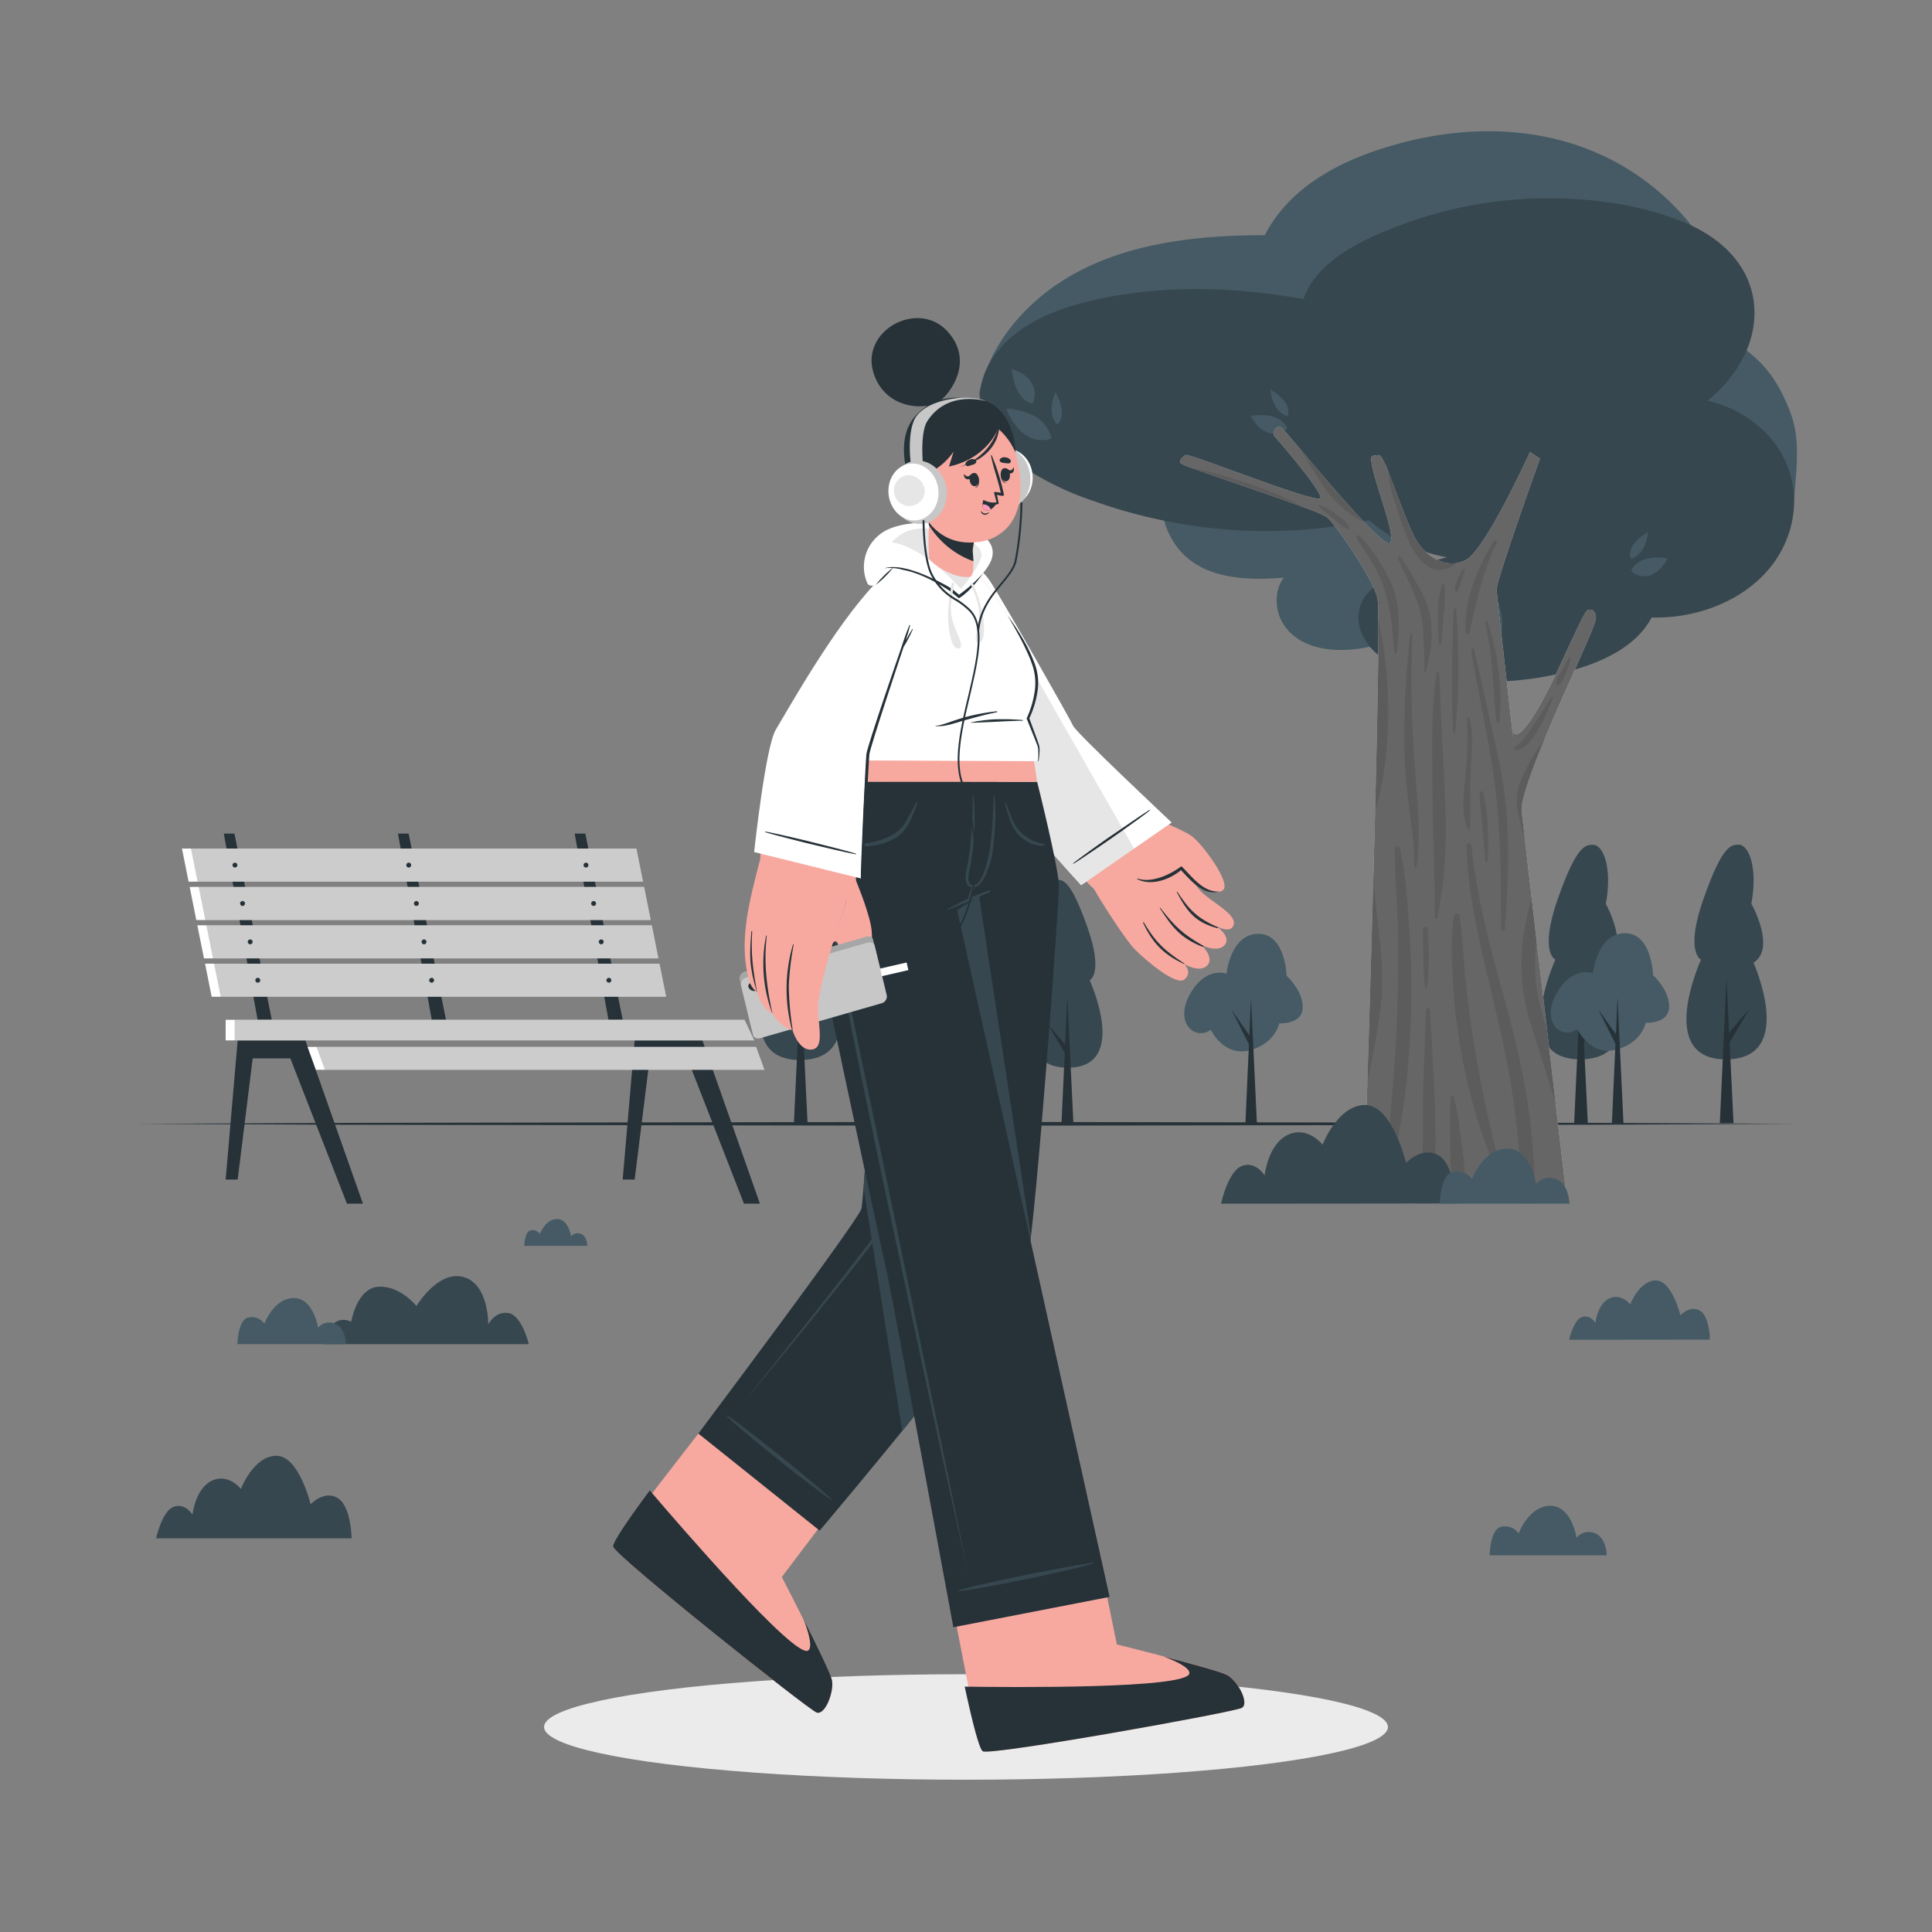 <svg xmlns="http://www.w3.org/2000/svg" viewBox="0 0 500 500"><rect x="0" y="0" width="500" height="500" fill="#808080" stroke="none"/><g id="freepik--Floor--inject-64"><polygon points="34.95 290.84 88.71 290.6 142.48 290.51 250 290.34 357.52 290.51 411.29 290.6 465.05 290.84 411.29 291.09 357.52 291.18 250 291.34 142.48 291.17 88.71 291.09 34.95 290.84" style="fill:#263238"></polygon></g><g id="freepik--trees-2--inject-64"><path d="M214.17,249.32s11.24,24.95-7.1,25-6.48-25.8-6.48-25.8-4.25-1.86.66-15.79,7.11-13.93,9.15-13.93c2.59,0,5,6,3.25,15.28C213.65,234.05,220.11,245.58,214.17,249.32Z" style="fill:#37474f"></path><polygon points="205.46 290.84 207.19 253.25 209 290.84 205.46 290.84" style="fill:#263238"></polygon><polygon points="206.49 269.01 213.14 261.22 207.92 270.04 206.49 269.01" style="fill:#263238"></polygon><path d="M317.41,252s-5.23-2.07-9.37,5.15c-4.25,7.41,1.09,12.29,5.32,9.38,0,0,3.32,7,10,5.3s7.71-7,7.71-7,5.9.4,6.06-4-4.16-8.3-4.16-8.3-.26-10.95-7.4-10.86S317.41,252,317.41,252Z" style="fill:#455a64"></path><polygon points="322.31 290.83 323.76 258.23 325.29 290.82 322.31 290.83" style="fill:#263238"></polygon><polygon points="323.33 270.48 318.74 261.34 324.09 269.05 323.33 270.48" style="fill:#263238"></polygon><path d="M254.29,252s-5.23-2.07-9.37,5.15c-4.25,7.41,1.09,12.29,5.32,9.38,0,0,3.33,7,10,5.3s7.71-7,7.71-7,5.89.4,6.05-4-4.16-8.3-4.16-8.3-.26-10.95-7.39-10.86S254.29,252,254.29,252Z" style="fill:#455a64"></path><polygon points="259.19 290.83 260.65 258.23 262.18 290.82 259.19 290.83" style="fill:#263238"></polygon><polygon points="260.22 270.48 255.63 261.34 260.97 269.05 260.22 270.48" style="fill:#263238"></polygon><path d="M453.8,249.16s11.24,24.94-7.1,25-6.48-25.8-6.48-25.8-4.25-1.86.66-15.79S448,218.6,450,218.6c2.58,0,5,6,3.24,15.28C453.28,233.88,459.74,245.42,453.8,249.16Z" style="fill:#37474f"></path><polygon points="445.09 290.68 446.82 253.08 448.63 290.67 445.09 290.68" style="fill:#263238"></polygon><polygon points="446.12 268.84 452.77 261.05 447.56 269.87 446.12 268.84" style="fill:#263238"></polygon><path d="M416.1,249.16s11.23,24.94-7.1,25-6.48-25.8-6.48-25.8-4.25-1.86.66-15.79,7.11-13.93,9.15-13.93c2.59,0,5,6,3.25,15.28C415.58,233.88,422,245.42,416.1,249.16Z" style="fill:#37474f"></path><polygon points="407.39 290.68 409.12 253.08 410.92 290.67 407.39 290.68" style="fill:#263238"></polygon><polygon points="408.42 268.84 415.07 261.05 409.85 269.87 408.42 268.84" style="fill:#263238"></polygon><path d="M270.09,254.46s-9.79,21.87,6.27,21.85S282,253.7,282,253.7s3.72-1.64-.61-13.83-6.25-12.19-8-12.19c-2.27,0-4.37,5.29-2.81,13.39C270.53,241.07,264.89,251.19,270.09,254.46Z" style="fill:#37474f"></path><polygon points="277.8 290.81 276.22 257.88 274.71 290.81 277.8 290.81" style="fill:#263238"></polygon><polygon points="276.86 271.68 271.02 264.87 275.61 272.58 276.86 271.68" style="fill:#263238"></polygon><path d="M359.42,254.46s-9.79,21.87,6.27,21.85,5.63-22.61,5.63-22.61,3.72-1.64-.61-13.83-6.25-12.19-8-12.19c-2.27,0-4.37,5.29-2.82,13.39C359.85,241.07,354.22,251.19,359.42,254.46Z" style="fill:#37474f"></path><polygon points="367.13 290.81 365.55 257.88 364.04 290.81 367.13 290.81" style="fill:#263238"></polygon><polygon points="366.19 271.68 360.35 264.87 364.94 272.58 366.19 271.68" style="fill:#263238"></polygon><path d="M412.26,251.87S407,249.8,402.89,257c-4.25,7.41,1.09,12.28,5.32,9.37,0,0,3.33,7,10,5.3s7.71-7,7.71-7,5.89.41,6.05-4-4.16-8.29-4.16-8.29-.26-11-7.39-10.87S412.26,251.87,412.26,251.87Z" style="fill:#455a64"></path><polygon points="417.16 290.69 418.62 258.09 420.15 290.69 417.16 290.69" style="fill:#263238"></polygon><polygon points="418.17 270.31 413.6 261.2 419.07 268.9 418.17 270.31" style="fill:#263238"></polygon></g><g id="freepik--tree-1--inject-64"><path d="M362.34,144.32c4.08,3.28,7.21,8.41,5.06,13.93-2.51,6.41-10,8.83-15.86,9.64-6.35.88-14.38.2-18.78-5.47-2.83-3.62-3.26-9.31-.52-12.92-10.69.88-23.82.36-29.51-11a17.08,17.08,0,0,1-.82-14c1.92-4.62,6.1-7.42,10.32-9.32a67.81,67.81,0,0,1,33.1-5.49,58.91,58.91,0,0,1,16.2,3.37c4,1.55,8.13,4,10.29,8.11,2.29,4.38,1.78,9.67-.41,14C369.38,139.18,366,142.05,362.34,144.32Z" style="fill:#455a64"></path><path d="M464.18,131.67c-.06,1.4-1.93,2.62-2.91,1.28-9.57-13.16-19.64-26.52-32.85-35.72-24.23-16.88-54.81-15.4-82.1-10-15.48,3-30.74,7.26-46.25,10.12a184.67,184.67,0,0,1-22.93,2.88c-7.25.41-15.2-.19-21.94,3.07a1.27,1.27,0,0,1-1.7-1.54.75.75,0,0,1,0-.52,43.75,43.75,0,0,1,8.11-16.56c16-20.22,42.34-23.82,65.73-23.81,7-13.67,21.88-20.33,35.43-23.9,14.35-3.8,29.72-4.26,44,.18a63.82,63.82,0,0,1,31.37,21.72,61.61,61.61,0,0,1,9.27,16.76,126.91,126.91,0,0,1,3.46,13.62c.39,2,7.57,3.78,12.72,18.21C466.26,115,464.53,123.64,464.18,131.67Z" style="fill:#455a64"></path><path d="M460,144.25c-6.48,10.22-19.57,15.9-32.56,15.56-4,7.57-12.83,11.63-21.55,13.94a80.57,80.57,0,0,1-30.78,2c-8.44-1.07-18.69-3.46-22.35-11.15a10,10,0,0,1,.3-9.93c2.32-3.49,6.8-5.32,10.79-6.93a95.7,95.7,0,0,1,10.62-3.52,42.89,42.89,0,0,1-20.12-9.55,130,130,0,0,1-49.39.77,132.35,132.35,0,0,1-21.45-5.61,78.52,78.52,0,0,1-17.69-8.32c-4.7-3.14-8.85-7.08-10.94-12a17.59,17.59,0,0,1,1.34-15.7c6.6-11.48,22-15.75,35.32-17.72,15.25-2.25,30.71-1.37,45.81,1.31,3.5-10.35,16.52-16.08,27-19.83a108.34,108.34,0,0,1,36.25-6.24c11.71,0,24,1.63,34.72,6C445.62,61.4,453.25,69,454,79.35c.67,9.41-4.5,18.13-12.1,24.37A30.5,30.5,0,0,1,457,112.05C465.75,121,466.5,134,460,144.25Z" style="fill:#37474f"></path><path d="M385.74,167.51h0l.06,0h0a.21.21,0,0,0,.13,0c4.65-2.65,2.61-10.1.9-14.12-.14-.34-3.6,5.13-3.76,8A8.23,8.23,0,0,0,385.74,167.51Z" style="fill:#455a64"></path><path d="M372.24,164.82s6.83-3.08,9.86,1.13a4.78,4.78,0,0,1-4.27,2.18C374.78,168.08,372.24,164.82,372.24,164.82Z" style="fill:#455a64"></path><path d="M431.59,144.55s-7.27-1.58-9.46,3.19a4.68,4.68,0,0,0,4.59,1.23C429.71,148.28,431.59,144.55,431.59,144.55Z" style="fill:#455a64"></path><path d="M261.85,95.52s.48,7.9,5.36,8.91a5.45,5.45,0,0,0-.09-5.05C265.72,96.48,261.85,95.52,261.85,95.52Z" style="fill:#455a64"></path><path d="M272.14,113.53a9,9,0,0,0-4.29-5.8,20,20,0,0,0-7.46-2S264,116,272.14,113.53Z" style="fill:#455a64"></path><path d="M379.23,161.38s2.08-3-4-7.18C375.28,154.2,375.21,159.84,379.23,161.38Z" style="fill:#455a64"></path><path d="M422.1,144.6s-1.89-3.16,4.38-6.89C426.48,137.71,426.21,143.34,422.1,144.6Z" style="fill:#455a64"></path><path d="M323.68,107.66s7.26-1.57,9.45,3.19a4.63,4.63,0,0,1-4.58,1.23C325.56,111.4,323.68,107.66,323.68,107.66Z" style="fill:#455a64"></path><path d="M333.16,107.71s1.9-3.15-4.37-6.89C328.79,100.82,329.06,106.46,333.16,107.71Z" style="fill:#455a64"></path><path d="M273.5,109.84s3.17-1.61-.3-8.32C273.2,101.52,270.64,106.45,273.5,109.84Z" style="fill:#455a64"></path><path d="M305.55,119.88a15.63,15.63,0,0,0,3,1.25h0c6.32,2.33,21.13,7.25,29.29,10.31h0a33.22,33.22,0,0,1,5.56,2.39c2.18,1.83,11.68,15.45,13.08,20.94a38,38,0,0,1,.23,5.23h0c.09,9-.3,28.46-.85,50.46h0c-.14,5.63-.3,11.43-.46,17.26h0c-.24,8.86-.5,17.82-.75,26.41v.06l-.06,2.15v.07c-.26,8.66-.51,16.9-.74,24.24h0c-.56,18.15-1,30.83-1,30.83h52.78s-1.21-10.31-3-25.67v0c-.69-5.88-1.47-12.5-2.29-19.58h0c-.86-7.31-1.76-15.1-2.69-23h0c-.42-3.6-.84-7.24-1.26-10.88-.58-5-1.17-10.06-1.74-15-.3-2.57-.59-5.13-.89-7.65h0q-.34-3.09-.71-6.12c-.37-3.26-.74-6.46-1.09-9.55l-.06-.5c-.17-1.45-.33-2.87-.49-4.26a.28.28,0,0,1,0-.08v0c-2.38-20.64-4.08-35.79-4.08-36.62,0-2.73,11.21-33.89,11.21-33.89l-2.6-1.67S384.4,142.47,379.24,145a8.41,8.41,0,0,1-2,.67h0c-4.52.87-9-2.43-11.22-6.79-1.8-3.47-4.64-11.46-6.63-16.5a21.76,21.76,0,0,0-2-4.3c-.44-.48-2.42-.34-2.49.33-.4,3.9,6.69,20.11,4.83,22.1-.56.6-3.18-1.73-6.62-5.32h0c-5.13-5.38-12.08-13.56-16.66-19l0,0c-2.55-3-4.36-5.12-4.71-5.42-1.4-1.16-2.57,1.4-2,2s12.45,14.29,12,16.12-34.26-11.8-35-11.13S305.08,119,305.55,119.88Z" style="fill:#FFFFFF"></path><path d="M391.41,189.09v0c0,.63.73,9.41,1.35,15.72.5,5.11,1,8.59,1,4.8h0c.05-3.19,2.7-10.41,6-18.39,5.7-13.7,13.38-29.64,13.28-31.31-.17-2.65-2-2.08-2-2.08-.83,0-3.31,5.82-7.94,15.71S392.72,193.17,391.41,189.09Z" style="fill:#FFFFFF"></path><g style="opacity:0.6"><path d="M305.55,119.88a15.63,15.63,0,0,0,3,1.25h0c6.32,2.33,21.13,7.25,29.29,10.31h0a33.22,33.22,0,0,1,5.56,2.39c2.18,1.83,11.68,15.45,13.08,20.94a38,38,0,0,1,.23,5.23h0c.09,9-.3,28.46-.85,50.46h0c-.14,5.63-.3,11.43-.46,17.26h0c-.24,8.86-.5,17.82-.75,26.41v.06l-.06,2.15v.07c-.26,8.66-.51,16.9-.74,24.24h0c-.56,18.15-1,30.83-1,30.83h52.78s-1.21-10.31-3-25.67v0c-.69-5.88-1.47-12.5-2.29-19.58h0c-.86-7.31-1.76-15.1-2.69-23h0c-.42-3.6-.84-7.24-1.26-10.88-.58-5-1.17-10.06-1.74-15-.3-2.57-.59-5.13-.89-7.65h0q-.34-3.09-.71-6.12c-.37-3.26-.74-6.46-1.09-9.55l-.06-.5c-.17-1.45-.33-2.87-.49-4.26a.28.28,0,0,1,0-.08v0c-2.38-20.64-4.08-35.79-4.08-36.62,0-2.73,11.21-33.89,11.21-33.89l-2.6-1.67S384.4,142.47,379.24,145a8.41,8.41,0,0,1-2,.67h0c-4.52.87-9-2.43-11.22-6.79-1.8-3.47-4.64-11.46-6.63-16.5a21.76,21.76,0,0,0-2-4.3c-.44-.48-2.42-.34-2.49.33-.4,3.9,6.69,20.11,4.83,22.1-.56.6-3.18-1.73-6.62-5.32h0c-5.13-5.38-12.08-13.56-16.66-19l0,0c-2.55-3-4.36-5.12-4.71-5.42-1.4-1.16-2.57,1.4-2,2s12.45,14.29,12,16.12-34.26-11.8-35-11.13S305.08,119,305.55,119.88Z"></path><path d="M391.41,189.09v0c0,.63.73,9.41,1.35,15.72.5,5.11,1,8.59,1,4.8h0c.05-3.19,2.7-10.41,6-18.39,5.7-13.7,13.38-29.64,13.28-31.31-.17-2.65-2-2.08-2-2.08-.83,0-3.31,5.82-7.94,15.71S392.72,193.17,391.41,189.09Z"></path></g><g style="opacity:0.1"><path d="M379.52,218.9a123.11,123.11,0,0,0,2.64,21c2.52,12.53,6,24.82,8.29,37.42,1.19,6.61,2.1,13.26,2.63,20,.27,3.4.47,6.82.61,10.24.06,1.33.08,2.67.13,4h3.69c-.05-2.11-.2-4.23-.31-6.29q-.27-5.69-.8-11.37c-1.22-12.88-4.16-25.14-7.63-37.52s-6.62-24.65-7.94-37.43C380.74,218,379.49,218,379.52,218.9Z"></path><path d="M381.49,168.08c1.47,6,2.7,12,4.05,18.06s2.8,12,3.67,18.17c1.69,12,1.12,24,.26,36.06a.47.47,0,1,1-.94,0c-.16-12,0-24.07-1.51-36-1.48-12.15-4.32-24-6.29-36.11C380.65,167.78,381.36,167.55,381.49,168.08Z"></path><path d="M379.3,200.37a111.44,111.44,0,0,0,.41-14.5.3.3,0,0,1,.59-.09c1.09,4.43.55,9.35.32,13.86-.25,4.84,0,9.64-.12,14.47a.43.43,0,0,1-.84.12C378.11,209.89,378.86,204.86,379.3,200.37Z"></path><path d="M383.81,205.1a40,40,0,0,1,1.19,8.6,63.74,63.74,0,0,1-.06,9.27.25.25,0,1,1-.5,0c-.27-3-.51-5.93-.77-8.9s-.74-5.92-.71-8.85A.43.43,0,0,1,383.81,205.1Z"></path><path d="M358.54,303.23c.8-6.94,1.22-14,1.82-20.92s1.05-13.8,1.26-20.72.32-13.84.18-20.76-.88-14.07-.82-21.07a.66.66,0,0,1,1.29-.19c1.56,6.6,2,13.74,2.42,20.5.48,7.16.68,14.35.48,21.52s-.63,14.1-1.46,21.09a192.64,192.64,0,0,1-3.89,20.73C359.65,304.15,358.45,304,358.54,303.23Z"></path><path d="M367.13,311.51h3.25c.32-1.86.52-3.72.7-5.52a132.71,132.71,0,0,0,.39-14.1c-.08-10.16-.93-20.23-1.37-30.37a.55.55,0,1,0-1.09,0c-.23,9.9-.84,19.73-.77,29.65,0,4.7,0,9.4-.35,14.1C367.74,307.38,367.45,309.44,367.13,311.51Z"></path><path d="M368.29,240.42a.59.59,0,1,1,1.18,0,75.13,75.13,0,0,1-.09,14.92.33.33,0,1,1-.66,0C368.34,250.4,368.28,245.38,368.29,240.42Z"></path><path d="M376.3,237a.73.73,0,0,1,1.42,0c.88,5.61,1,11.39,1.6,17s1.37,11.55,2.34,17.28c1.92,11.41,4.43,22.73,7.34,33.9.1.4-.46.68-.64.29A136.46,136.46,0,0,1,378.12,272a153,153,0,0,1-2.05-17.21C375.75,249,375.39,242.8,376.3,237Z"></path><path d="M375.34,292.33c0,2.82,0,5.65.08,8.46s.32,5.9.52,8.85c0,.59.06,1.22.08,1.87h3.17c0-.79,0-1.55,0-2.25,0-2.83-.05-5.65-.33-8.47s-.68-5.62-1.09-8.42a57.2,57.2,0,0,0-1.54-8.59c-.11-.33-.66-.42-.72,0A60.92,60.92,0,0,0,375.34,292.33Z"></path><path d="M396.16,265c2.08,6.92,4.43,13.73,6.43,20.68l.05.14c-.69-5.88-1.47-12.5-2.29-19.58h0l-.18-.57a61,61,0,0,1-2.63-10.92,51.4,51.4,0,0,1,.08-11.16c0-.13,0-.26,0-.39h0c-.42-3.6-.84-7.24-1.26-10.88a84.37,84.37,0,0,0-2.27,11.28A51.17,51.17,0,0,0,396.16,265Z"></path><path d="M355.84,210.47c.22-.78.41-1.57.6-2.32a79.55,79.55,0,0,0,1.62-7.81,104,104,0,0,0,1.2-15.37,115.06,115.06,0,0,0-.91-15.41c-.33-2.65-.79-5.27-1.34-7.88-.11-.53-.21-1.09-.32-1.67C356.78,169.05,356.39,188.47,355.84,210.47Z"></path><path d="M371.74,174.24c.07-.46.71-.31.73.11.34,5.37.44,10.79.7,16.17s.62,10.53.81,15.79.25,10.53,0,15.78a111.06,111.06,0,0,1-2,15.44c-.07.42-.69.32-.68-.1.13-10.61-.51-21.26-.58-31.89C370.68,195.21,370.3,184.49,371.74,174.24Z"></path><path d="M365,164.13c0-.34.53-.36.51,0a298.8,298.8,0,0,0,.35,30.08c.62,10,2,19.8.82,29.81-.06.45-.7.49-.69,0,.11-5.14-.74-10.21-1.37-15.29-.59-4.82-1-9.66-1.18-14.52A230.77,230.77,0,0,1,365,164.13Z"></path><path d="M353.83,280.67c.45-2.32.88-4.65,1.31-7a148.24,148.24,0,0,0,2.48-16,92.66,92.66,0,0,0-.74-16c-.47-4.65-1-9.28-1.5-13.92-.24,8.86-.5,17.82-.75,26.41v.06c0,.72,0,1.44-.06,2.15v.07C354.31,265.09,354.06,273.33,353.83,280.67Z"></path><path d="M392,193.39c2.26-1.28,3.78-4.18,5.24-6.34s2.89-4.44,4.34-6.66c.1-.16.39-.07.31.14a47.41,47.41,0,0,1-4.14,8.86c-1.28,2-3.05,4.79-5.58,4.66A.36.36,0,0,1,392,193.39Z"></path><path d="M404,173.9c.63-1.15,1.26-2.3,1.86-3.47a.32.32,0,0,1,.59.26,29.61,29.61,0,0,1-1.24,3.69c-.43,1-.88,2.43-1.87,2.92a.42.42,0,0,1-.62-.38C402.65,175.82,403.47,174.82,404,173.9Z"></path><path d="M393,210.83a64.16,64.16,0,0,0,1.68,6.47c-.3-2.57-.59-5.13-.89-7.65h0c.05-3.19,2.7-10.41,6-18.39a46.92,46.92,0,0,0-6.55,11.69l-.19.58a12.17,12.17,0,0,0-.3,1.33A15.29,15.29,0,0,0,393,210.83Z"></path><path d="M385,161a63.63,63.63,0,0,1,3.09,25.6c0,.43-.71.61-.77.11-1.08-8.51-.88-17.14-3-25.52A.34.34,0,1,1,385,161Z"></path><path d="M376.22,157.86a.32.32,0,1,1,.63,0,183.57,183.57,0,0,1-.25,31.63.25.25,0,1,1-.5,0C375.47,179,375.85,168.36,376.22,157.86Z"></path><path d="M386.57,140a.46.46,0,0,1,.78.48c-3.72,7.27-5.12,15.39-7.12,23.29a.48.48,0,0,1-.94-.14C378.83,155.05,382.42,147,386.57,140Z"></path><path d="M359.38,122.35c0,3.17,1.33,6.67,2.22,9.55a58.69,58.69,0,0,0,3.47,9.19c1.23,2.43,3,4.94,5.47,6s4.65-.06,6.69-1.49c-4.52.87-9-2.43-11.22-6.79C364.21,135.38,361.37,127.39,359.38,122.35Z"></path><path d="M362.45,144.16a64.29,64.29,0,0,1,4.16,6.75,32.55,32.55,0,0,1,3.16,7,25.54,25.54,0,0,1,.69,7.75c-.1,2.9-.88,5.44-1.39,8.25a.23.23,0,0,1-.46-.07,75.31,75.31,0,0,0-.2-7.8,34.79,34.79,0,0,0-.81-7.49c-1.21-4.92-3.75-9.31-5.77-13.86C361.66,144.27,362.15,143.76,362.45,144.16Z"></path><path d="M372.21,158.6a23.5,23.5,0,0,1,1-7.25c.11-.26.54-.36.6,0a32.6,32.6,0,0,1-.16,7.25c-.18,2.65-.45,5.3-.66,8a.28.28,0,1,1-.56,0A63.93,63.93,0,0,1,372.21,158.6Z"></path><path d="M378.62,147.4a.3.3,0,0,1,.51.32c-.79,1.66-1.13,3.48-1.87,5.15-.16.38-.75.2-.73-.21A11.68,11.68,0,0,1,378.62,147.4Z"></path><path d="M351.91,138.7a44.94,44.94,0,0,1,8.38,12.86c2.21,5.57,1.87,11.09,1.3,17a.39.39,0,1,1-.77,0c-.39-5.34-.89-10.95-2.52-16-1.58-4.9-4.36-9-7.19-13.13C350.77,138.86,351.52,138.26,351.91,138.7Z"></path><path d="M336.44,116.19c.55.85,1.1,1.67,1.57,2.46,1.51,2.5,3,5,4.66,7.42a27,27,0,0,0,10.43,9.08C348,129.77,341,121.59,336.44,116.19Z"></path><path d="M341.53,130.65a18.89,18.89,0,0,1,4.64,2.72c1.09.85,2.66,1.87,3,3.33a.16.16,0,0,1-.18.2c-1.38-.21-2.72-1.71-3.78-2.59-1.31-1.07-2.68-2.11-3.93-3.27C341.15,130.89,341.32,130.57,341.53,130.65Z"></path><path d="M308.53,121.14c6.32,2.33,21.13,7.25,29.29,10.31a85.86,85.86,0,0,0-15.11-6.38A95.16,95.16,0,0,0,308.53,121.14Z"></path></g></g><g id="freepik--Bench--inject-64"><polygon points="61.51 269.25 58.4 305.27 61.51 305.27 65.4 273.9 75.14 273.9 89.79 311.51 93.93 311.51 79.03 269.25 61.51 269.25" style="fill:#263238"></polygon><polygon points="164.25 269.25 161.15 305.27 164.25 305.27 168.15 273.9 177.88 273.9 192.54 311.51 196.67 311.51 181.78 269.25 164.25 269.25" style="fill:#263238"></polygon><polygon points="60.67 215.73 70.34 263.92 66.67 263.92 57.92 215.73 60.67 215.73" style="fill:#263238"></polygon><polygon points="105.75 215.73 115.42 263.92 111.74 263.92 102.99 215.73 105.75 215.73" style="fill:#263238"></polygon><polygon points="151.48 215.73 161.15 263.92 157.47 263.92 148.72 215.73 151.48 215.73" style="fill:#263238"></polygon><polygon points="166.42 228.17 48.81 228.17 47.09 219.6 164.7 219.6 166.42 228.17" style="fill:#FFFFFF"></polygon><polygon points="166.42 228.17 51.13 228.17 49.41 219.6 164.7 219.6 166.42 228.17" style="opacity:0.2"></polygon><polygon points="168.41 238.1 50.8 238.1 49.09 229.54 166.7 229.54 168.41 238.1" style="fill:#FFFFFF"></polygon><polygon points="168.41 238.1 53.12 238.1 51.41 229.54 166.7 229.54 168.41 238.1" style="opacity:0.2"></polygon><polygon points="170.4 248.03 52.79 248.03 51.07 239.47 168.69 239.47 170.4 248.03" style="fill:#FFFFFF"></polygon><polygon points="170.4 248.03 55.11 248.03 53.4 239.47 168.69 239.47 170.4 248.03" style="opacity:0.2"></polygon><polygon points="172.4 257.96 54.78 257.96 53.07 249.4 170.68 249.4 172.4 257.96" style="fill:#FFFFFF"></polygon><polygon points="172.4 257.96 57.11 257.96 55.39 249.4 170.68 249.4 172.4 257.96" style="opacity:0.2"></polygon><path d="M61.43,223.89a.63.63,0,1,1-.63-.63A.63.63,0,0,1,61.43,223.89Z" style="fill:#263238"></path><path d="M63.4,233.82a.63.63,0,1,1-.62-.63A.62.62,0,0,1,63.4,233.82Z" style="fill:#263238"></path><path d="M65.38,243.75a.63.63,0,1,1-.63-.63A.63.63,0,0,1,65.38,243.75Z" style="fill:#263238"></path><path d="M67.35,253.68a.63.63,0,1,1-.62-.62A.63.63,0,0,1,67.35,253.68Z" style="fill:#263238"></path><path d="M106.41,223.89a.63.63,0,1,1-.62-.63A.62.62,0,0,1,106.41,223.89Z" style="fill:#263238"></path><path d="M108.39,233.82a.63.63,0,1,1-.63-.63A.63.63,0,0,1,108.39,233.82Z" style="fill:#263238"></path><path d="M110.36,243.75a.63.63,0,1,1-.62-.63A.62.62,0,0,1,110.36,243.75Z" style="fill:#263238"></path><path d="M112.34,253.68a.63.63,0,1,1-.63-.62A.63.63,0,0,1,112.34,253.68Z" style="fill:#263238"></path><path d="M152.28,223.89a.63.63,0,1,1-.63-.63A.63.63,0,0,1,152.28,223.89Z" style="fill:#263238"></path><path d="M154.26,233.82a.63.63,0,1,1-.63-.63A.63.63,0,0,1,154.26,233.82Z" style="fill:#263238"></path><path d="M156.23,243.75a.63.63,0,1,1-.63-.63A.63.63,0,0,1,156.23,243.75Z" style="fill:#263238"></path><path d="M158.21,253.68a.63.63,0,1,1-.63-.62A.63.63,0,0,1,158.21,253.68Z" style="fill:#263238"></path><polygon points="197.84 276.87 81.76 276.87 79.6 270.94 195.68 270.94 197.84 276.87" style="fill:#FFFFFF"></polygon><polygon points="197.84 276.87 84.08 276.87 81.92 270.94 195.68 270.94 197.84 276.87" style="opacity:0.2"></polygon><polygon points="195.21 269.25 58.4 269.25 58.4 263.92 192.68 263.92 195.21 269.25" style="fill:#FFFFFF"></polygon><polygon points="195.21 269.25 60.72 269.25 60.72 263.92 192.68 263.92 195.21 269.25" style="opacity:0.2"></polygon></g><g id="freepik--Plants--inject-64"><path d="M316,311.51s1.82-8.48,5.44-9.78,5.84,2.49,5.84,2.49.85-8.09,6-10.52,9,2.54,9,2.54,3.94-10.27,11-10.27,10.61,15,10.61,15,4.16-4.48,8.43-1.95,4.26,12.46,4.26,12.46Z" style="fill:#37474f"></path><path d="M40.4,398.12s1.51-7.07,4.54-8.16S49.82,392,49.82,392s.71-6.76,5-8.79,7.52,2.12,7.52,2.12,3.29-8.58,9.18-8.58,8.86,12.56,8.86,12.56,3.48-3.74,7-1.63S91,398.12,91,398.12Z" style="fill:#37474f"></path><path d="M406.1,346.73s1.09-5.09,3.27-5.87,3.51,1.5,3.51,1.5.51-4.87,3.6-6.33,5.42,1.53,5.42,1.53,2.37-6.18,6.61-6.18,6.37,9,6.37,9,2.51-2.69,5.07-1.17,2.56,7.48,2.56,7.48Z" style="fill:#455a64"></path><path d="M83.49,347.86h53.36s-1.76-7.52-5.3-8.05-5.18,2.95-5.18,2.95.16-10.49-6.45-12.28S107.77,338,107.77,338s-4.15-5.29-9.79-5-7.08,9.07-7.08,9.07S85.76,339.06,83.49,347.86Z" style="fill:#37474f"></path><path d="M372.61,311.51h33.56s-.08-5-3.38-6.33a4.5,4.5,0,0,0-5.26,1.27s-1.34-9.19-7.49-9.19-9.09,7.92-9.09,7.92a4.71,4.71,0,0,0-4.79-1.94C372.74,303.68,372.61,311.51,372.61,311.51Z" style="fill:#455a64"></path><path d="M61.44,347.86h28.1s-.07-4.18-2.83-5.29a3.75,3.75,0,0,0-4.4,1.06s-1.13-7.69-6.28-7.69-7.61,6.63-7.61,6.63a4,4,0,0,0-4-1.63C61.56,341.31,61.44,347.86,61.44,347.86Z" style="fill:#455a64"></path><path d="M385.52,402.52h30.31s-.07-4.51-3.05-5.71A4.05,4.05,0,0,0,408,398s-1.21-8.3-6.77-8.3-8.21,7.16-8.21,7.16a4.25,4.25,0,0,0-4.32-1.76C385.64,395.45,385.52,402.52,385.52,402.52Z" style="fill:#455a64"></path><path d="M135.69,322.42H152s0-2.43-1.64-3.08a2.2,2.2,0,0,0-2.56.62s-.65-4.47-3.64-4.47-4.42,3.85-4.42,3.85a2.29,2.29,0,0,0-2.33-.94C135.76,318.61,135.69,322.42,135.69,322.42Z" style="fill:#455a64"></path></g><g id="freepik--Shadow--inject-64"><ellipse cx="250" cy="446.94" rx="109.2" ry="13.65" style="fill:#ebebeb"></ellipse></g><g id="freepik--Character--inject-64"><path d="M258.09,155.21c3.86,7.16,18.78,32.81,19.82,34s22.66,23.37,26.41,26.44c2.65,2.17-17.69,17.68-19.89,15.66-5.15-4.74-19-19.06-23.95-26.43-4.05-6-12.74-40.43-13.36-49.24S251.75,143.45,258.09,155.21Z" style="fill:#f7a9a0"></path><path d="M283,229.81c1.28,2.48,8.16,13.34,10.75,15.94s10.58,9.52,12.77,7.74,0-4,0-4,3.84,2.39,5.88.4-1.46-5.33-1.46-5.33,4.12,2.16,6,0-2.19-4.9-2.19-4.9,3.68,2.16,4.5-.26c1-2.9-6.25-6.11-8.89-9.19-.6-.7-11.16-15-11.16-15Z" style="fill:#f7a9a0"></path><path d="M315.11,239.94c-5.31-2.38-7.22-4.34-10.4-9.1-.06-.09-.21,0-.15.08,2.68,5,4.72,7.75,10.45,9.28C315.29,240.27,315.36,240.05,315.11,239.94Z" style="fill:#263238"></path><path d="M311.36,244.74c-5.29-3-7.39-5.05-11.08-9.8,0-.07-.17,0-.12.08,3.23,5,5.33,7.71,11,10C311.43,245.08,311.61,244.87,311.36,244.74Z" style="fill:#263238"></path><path d="M306.34,249.24c-4.92-3.22-7.31-5.43-10.3-10.5a.11.11,0,0,0-.2.1c2.55,5.46,5.52,8.24,10.39,10.54C306.56,249.54,306.65,249.44,306.34,249.24Z" style="fill:#263238"></path><path d="M298.69,211.85s6.81,2.6,9.55,4.41,10.46,12.28,8.3,14.07c-2.8,2.32-8.46-2.84-10.89-5.74,0,0-6.47,5.38-11.33,2.55S298.69,211.85,298.69,211.85Z" style="fill:#f7a9a0"></path><path d="M315.56,230.72c-4.08.27-7-3.73-9.61-6.36a.34.34,0,0,0-.55.07c-2.86,2.07-7.5,4.16-11,2.93a.09.09,0,0,0-.07.16c3.59,1.83,8.32.15,11.31-2.32,2.6,2.73,5.74,6.62,9.94,5.56C315.59,230.75,315.58,230.72,315.56,230.72Z" style="fill:#263238"></path><path d="M279.79,229.12l23.44-16.25s-24.68-23.18-25.49-25-17.66-31.52-21.51-37.46-10.58-6.56-9.2,8.36,9.34,37.66,11.32,43.84C259.94,207.6,279.79,229.12,279.79,229.12Z" style="fill:#FFFFFF"></path><path d="M277.74,223.43c.74-.7,8.13-6,9.76-7.08s8.25-5.72,10-6.73a.07.07,0,0,1,.08.12c-1.55,1.32-8.21,6-9.85,7.15s-9.06,6.21-9.95,6.66C277.73,223.58,277.69,223.48,277.74,223.43Z" style="fill:#263238"></path><path d="M293.5,219.62l-13.71,9.5s-19.85-21.52-21.44-26.51c-2-6.18-10-28.91-11.32-43.84-.92-9.92,1.76-13,4.78-12.15Z" style="opacity:0.1"></path><path d="M211.33,443.2c-2.19-.8-51.7-40.19-52.63-42.89-.37-1,37.77-49.38,37.77-49.38l30.39,24.78-24.53,32.41s12.21,23.56,12.92,26.63S213.52,444,211.33,443.2Z" style="fill:#f7a9a0"></path><path d="M207.26,417.41q-.15-.21-.12-.27A2.42,2.42,0,0,1,207.26,417.41Z" style="fill:#FFFFFF"></path><path d="M211.33,443.19c-2.19-.79-51.7-40.18-52.63-42.88-.33-.91,3.83-7,9.46-14.59,7.68,9,37.63,43.72,41,41.43,1.3-.9-.13-5.31-1.15-8,3.31,6.57,6.9,13.94,7.28,15.57C215.94,437.81,213.52,444,211.33,443.19Z" style="fill:#263238"></path><path d="M180.73,371l31.39,25.12s52-61.31,53.87-70.51c2.16-10.47,8.19-92.46,8.05-96.55-.17-5-5.63-26.73-5.63-26.73H229.49S224,309.57,222.91,312.89C221.69,316.46,180.73,371,180.73,371Z" style="fill:#263238"></path><path d="M215.19,388c-5-4.84-24.59-20.38-27-21.66,0,0-.13.07-.09.11,1.77,2.11,18.42,15.78,27,21.71C215.16,388.24,215.27,388.09,215.19,388Z" style="fill:#37474f"></path><path d="M270.33,218.47a11.28,11.28,0,0,0-1.58-.37,9.7,9.7,0,0,1-1.64-.63,12.67,12.67,0,0,1-3-2.12,11.26,11.26,0,0,1-2.3-3.71c-.34-.78-1.93-5-1.95-5s-.16,0-.14.06c.11.58,1.2,4.19,1.52,5.09a11.83,11.83,0,0,0,2.41,4.3,9.42,9.42,0,0,0,3.32,2.24,6.93,6.93,0,0,0,1.78.48,2.9,2.9,0,0,0,1.63-.09C270.46,218.68,270.41,218.5,270.33,218.47Z" style="fill:#37474f"></path><path d="M235.91,204.25l-.82,21.53-.93,21.53-2.07,43.05c-.39,7.17-.78,14.34-1.23,21.52q-.08,1.33-.21,2.73a1.17,1.17,0,0,1-.09.41,2.69,2.69,0,0,1-.17.34,6.8,6.8,0,0,1-.36.6c-.25.39-.51.76-.77,1.13-1,1.48-2.12,2.91-3.21,4.34-2.17,2.87-4.41,5.68-6.64,8.49q-6.72,8.43-13.53,16.78l-13.73,16.61,13.39-16.88c4.46-5.63,8.92-11.26,13.32-16.93q3.31-4.26,6.56-8.54c1.08-1.43,2.16-2.87,3.18-4.33l.74-1.11c.21-.37.52-.74.5-1,.07-.87.14-1.74.19-2.65.42-7.16.78-14.34,1.14-21.51l2.27-43,1.19-21.51Z" style="fill:#37474f"></path><path d="M266.77,319.91c-.29,2.64-.55,4.61-.78,5.71-1.07,5.17-17.93,26.78-32.5,44.73l-10-62.86c1.78-22.31,6-105.15,6-105.15h19.4Z" style="fill:#37474f"></path><path d="M321.37,442c-2,1.12-64.32,12.32-67,11.24-1-.4-12.17-61-12.17-61l38.68-6.48,8.16,39.82s25.75,6.38,28.53,7.87S323.42,440.86,321.37,442Z" style="fill:#f7a9a0"></path><path d="M299.31,428c-.17,0-.26,0-.28-.09Z" style="fill:#FFFFFF"></path><path d="M321.37,442c-2,1.12-64.32,12.32-67,11.24-.9-.35-2.71-7.49-4.71-16.74,11.84.18,57.68.58,58.15-3.43.19-1.57-4.08-3.41-6.74-4.39,7.12,1.85,15,4,16.5,4.81C320.36,435,323.42,440.86,321.37,442Z" style="fill:#263238"></path><path d="M260.66,202.35s-1,16.64-5.61,28.49c0,0-6.63,4.13-7.32,4.78l39.43,177.66-40.43,7.85s-15.89-86.06-17.24-92c-2.17-9.47-19.34-90-20.1-94.59-1.59-9.57,7.24-32.23,7.24-32.23Z" style="fill:#263238"></path><path d="M283,404.4c-11.12,1.66-32.39,6.17-35,7.25-.06,0,0,.14,0,.14,2.84,0,28.74-5.18,35-7.19C283.19,404.56,283.15,404.38,283,404.4Z" style="fill:#37474f"></path><path d="M221.61,218.47c.81-.18,1.67-.12,2.49-.23a18.48,18.48,0,0,0,2.57-.48,19,19,0,0,0,4.6-1.87,9.89,9.89,0,0,0,3.34-3.55c.47-.76,2.62-4.85,2.64-4.88s.26,0,.24.08c-.12.57-1.53,4.13-2,5a9.64,9.64,0,0,1-3.45,4.15,15.3,15.3,0,0,1-5.1,2,16.57,16.57,0,0,1-2.81.32,7.39,7.39,0,0,1-2.61-.25C221.42,218.68,221.49,218.5,221.61,218.47Z" style="fill:#37474f"></path><path d="M256,230.4a67.29,67.29,0,0,0-10.66,4.84.12.12,0,0,0,.09.22c3.59-1.5,7.25-2.94,10.76-4.64A.23.23,0,0,0,256,230.4Z" style="fill:#37474f"></path><path d="M257.37,205.87c0-.13-.23-.15-.23,0a117.53,117.53,0,0,1-.71,11.94c-.18,1.84-1.75,12-4.94,11.24-.53-.13-.8-.66-.88-1.47a12.92,12.92,0,0,1,.45-3.12c.38-2.12.68-4.26.88-6.41a58.37,58.37,0,0,0,0-12,.1.1,0,1,0-.2,0,111.18,111.18,0,0,1-1.13,16.61c-.42,2.65-1.79,6.62,1,7s4.7-6.22,5.06-8A61.56,61.56,0,0,0,257.37,205.87Z" style="fill:#37474f"></path><path d="M251.57,229.3a18.8,18.8,0,0,0-.74,2.11,4.9,4.9,0,0,0-.31,1.73c0,.11.16.12.22.05a6.37,6.37,0,0,0,.76-1.68c.25-.66.51-1.3.74-2A.36.36,0,0,0,251.57,229.3Z" style="fill:#37474f"></path><path d="M220,202.35q-1.66,6.33-3.1,12.71c-.94,4.25-1.85,8.52-2.38,12.84l-.15,1.61c0,.54,0,1.08,0,1.61l.48,3.2,1.22,6.42,2.6,12.82,10.69,51.22L240,356l5.31,25.62,5.24,25.63-5.68-25.54-5.57-25.56L228.36,305c-3.54-17.08-7.11-34.15-10.48-51.27l-2.48-12.85-1.16-6.44-.45-3.27a25.76,25.76,0,0,1,.24-3.3c.61-4.34,1.59-8.59,2.6-12.84S218.77,206.55,220,202.35Z" style="fill:#37474f"></path><path d="M268.41,202.35,266,185.9s4.32-8.5.77-15.94c-1.79-3.77-11.72-21.36-18.23-26-6.11-4.34-12.45.07-15.23,3.93-8,11.09-12.55,18.47-16.68,54.43Z" style="fill:#f7a9a0"></path><path d="M268.66,197a22,22,0,0,0,.06-3.85A74,74,0,0,0,266,185.9s4.32-8.5.77-15.94c-1.79-3.77-11.72-21.36-18.23-26-6.11-4.34-13.71,0-16.3,3.95-8.76,13.47-14.32,24.46-18.45,44.55-.33,1.56.78,4.3.78,4.3Z" style="fill:#FFFFFF"></path><path d="M257.92,184.08a54.28,54.28,0,0,0-8,1.48c-1.3.36-2.57.77-3.84,1.22-.64.22-1.27.43-1.92.62a8.06,8.06,0,0,1-2,.43.05.05,0,0,0,0,.1,13.25,13.25,0,0,0,2-.08,15.46,15.46,0,0,0,1.89-.39c1.32-.35,2.62-.77,3.94-1.14,2.66-.74,5.32-1.47,8-2A.11.11,0,0,0,257.92,184.08Z" style="fill:#263238"></path><path d="M264.65,186.34a60.08,60.08,0,0,0-6.71-.19c-1.12,0-2.23.13-3.34.26l-1.59.22c-.58.08-1.15.25-1.74.32-.06,0-.05.11,0,.1.55-.06,1.11,0,1.67-.05l1.67-.07c1.11-.05,2.23-.09,3.34-.15,2.23-.12,4.46-.22,6.69-.26C264.77,186.52,264.76,186.35,264.65,186.34Z" style="fill:#263238"></path><path d="M267.62,197l1,0,0,0a21.32,21.32,0,0,0,.08-2.88,3.58,3.58,0,0,0-.3-1.36l-.52-1.35L265.71,186l0-.12.06-.13a24.92,24.92,0,0,0,2-6.76,14.45,14.45,0,0,0-.61-6.91,31.16,31.16,0,0,0-1.33-3.3c-.49-1.08-1-2.15-1.56-3.21-1.11-2.11-2.27-4.21-3.5-6.26a64.77,64.77,0,0,1,3.93,6,39.78,39.78,0,0,1,3.11,6.52,14.17,14.17,0,0,1,.67,7.24,25.28,25.28,0,0,1-2.14,6.94l0-.25,2,5.45c.16.46.33.91.47,1.38a4.31,4.31,0,0,1,.23,1.47,20,20,0,0,1-.27,2.9v0h0Z" style="fill:#263238"></path><path d="M236.17,157.33c-2.82,7.63-12.21,35.78-12.39,37.33s-2.56,32.45-2.39,37.3c.13,3.42-24.95-1.59-24.89-4.58.15-7,1.73-26.86,4-35.45,1.86-7,21.92-36.28,28.12-42.57S240.8,144.79,236.17,157.33Z" style="fill:#f7a9a0"></path><path d="M195.17,220.51l27.69,6.85s1-31.89,1.79-33.7,12-34.09,13.89-40.9-2.07-12.28-12.36-1.38-22.07,31.9-25.41,37.47C198.08,193.34,195.17,220.51,195.17,220.51Z" style="fill:#FFFFFF"></path><path d="M236.12,162.79c-.55.82-1,1.68-1.51,2.55l-.2.37c.42-1.28.81-2.57,1.13-3.87,0-.11-.14-.14-.18-.05-1,2.27-1.7,4.68-2.51,7s-8.39,24.25-8.63,26.42c-.25,2.36-1.63,31.84-1.42,32.2s.46.5.59-.22c0,0,1.36-29.91,1.61-32s8.67-27.18,8.85-27.75c.38-.61.73-1.22,1.07-1.85.47-.89.92-1.78,1.31-2.71C236.26,162.79,236.16,162.73,236.12,162.79Z" style="fill:#263238"></path><path d="M198.08,215.22c1,.09,9.86,2.15,11.77,2.64s9.74,2.41,11.67,3.08a.07.07,0,0,1,0,.14c-2-.29-9.92-2.21-11.87-2.67S199,215.72,198,215.35C198,215.32,198,215.21,198.08,215.22Z" style="fill:#263238"></path><path d="M248.18,154.38s-11.32-8.06-17-7.54l-4.57,4.54s-1.55.61-2.1-.36a10.56,10.56,0,0,1,3-12.56c4.51-3.83,14.24-3.65,20.78-2.32,6.28,1.28,9.89,4.73,8.22,8.87S248.18,154.38,248.18,154.38Z" style="fill:#FFFFFF"></path><path d="M248.69,152.45s4.73-5.47,5.29-8.52-5.61-5.57-9.56-6.48c-6.11-1.4-10.18-.78-13.37,2.62S248.69,152.45,248.69,152.45Z" style="opacity:0.1"></path><path d="M248.69,152.45S238.92,141,230.1,140.3l1.11,6.54s7.3-.29,17,7.54Z" style="fill:#FFFFFF"></path><path d="M228.85,147.09a11.17,11.17,0,0,1,4.74.37c6.09,1.08,12.49,5.68,12.49,5.68l1.86,1.52.2.17.22-.12c2.85-1.77,5.6-5.65,6.11-6.41a38.62,38.62,0,0,1-6.47,5.76l.42.05-1.86-1.58c-.64-.5-7.6-4.54-12.87-5.51-.4-.09-.81-.14-1.21-.19s-.82-.07-1.22-.06A7.24,7.24,0,0,0,228.85,147.09Z" style="fill:#263238"></path><path d="M226.64,151.38a26.77,26.77,0,0,0,4.57-4.54,25.84,25.84,0,0,0-4.57,4.54Z" style="fill:#263238"></path><path d="M246.36,150.82a47.65,47.65,0,0,0-1,8.28c-.09,1.94.49,8.93,2.66,8.73s-1.25-4.78-1.77-8.47.52-6.36.7-8.56Z" style="fill:#FFFFFF"></path><g style="opacity:0.1"><path d="M246.36,150.82a47.65,47.65,0,0,0-1,8.28c-.09,1.94.49,8.93,2.66,8.73s-1.25-4.78-1.77-8.47.52-6.36.7-8.56Z"></path></g><path d="M251.71,150.8a44.62,44.62,0,0,1,2.44,7.22c.43,1.72,1.19,8.08-.79,8.3s.24-4.51,0-7.91-1.62-5.59-2.19-7.53Z" style="fill:#FFFFFF"></path><g style="opacity:0.1"><path d="M251.71,150.8a44.62,44.62,0,0,1,2.44,7.22c.43,1.72,1.19,8.08-.79,8.3s.24-4.51,0-7.91-1.62-5.59-2.19-7.53Z"></path></g><path d="M254.36,124c.31,4.06,3.45,7.13,7,6.85s6.19-3.79,5.88-7.85-3.45-7.13-7-6.85S254,119.9,254.36,124Z" style="fill:#FFFFFF"></path><path d="M252.29,124.38c.34,4.51,3.84,7.93,7.8,7.62s6.9-4.21,6.55-8.73-3.84-7.94-7.81-7.63S251.94,119.86,252.29,124.38Z" style="fill:#c7c7c7"></path><path d="M240.47,144.49c.31,1,5.81,5.33,10.49,4.8,1.52-.18.78-6.51.78-6.51l.1-.63,1.36-8.78-10.59-5.85-1.52-.76s-.22,2.42-.46,5.45l0,.43c0,.17,0,.33,0,.49,0,.45-.08.91-.11,1.37s-.05.69-.06,1.06l-.06,1.1A57.68,57.68,0,0,0,240.47,144.49Z" style="fill:#f7a9a0"></path><path d="M251.74,142.78s.13,1.14.17,2.47a22.52,22.52,0,0,1-11.55-9.41c0-.09,0-.19,0-.28,0-.37,0-.71.06-1.06s.07-.92.11-1.37c0-.16,0-.32,0-.49l0-.43c.24-3,.45-5.45.45-5.45l1.53.76,10.59,5.85-1.36,8.78Z" style="fill:#263238"></path><path d="M263.61,120.84c2.7,15.36-6.19,18.71-9.51,19.29-3,.52-13.31,1.93-17.58-13.06s2-21.11,8.83-22.67S260.91,105.49,263.61,120.84Z" style="fill:#f7a9a0"></path><path d="M261,119.93a9.46,9.46,0,0,1-1.07-.11,1.75,1.75,0,0,1-1.07-.32.56.56,0,0,1-.07-.68,1.39,1.39,0,0,1,1.31-.46,2,2,0,0,1,1.34.58A.59.59,0,0,1,261,119.93Z" style="fill:#263238"></path><path d="M250.59,120.63a9.32,9.32,0,0,0,1-.33,1.72,1.72,0,0,0,1-.53.57.57,0,0,0-.07-.68,1.39,1.39,0,0,0-1.38-.17,2,2,0,0,0-1.19.84A.59.59,0,0,0,250.59,120.63Z" style="fill:#263238"></path><path d="M253.18,123.38s-.07.06-.07.1c.17,1,.19,2.28-.72,2.75,0,0,0,.07,0,.06C253.55,126,253.51,124.35,253.18,123.38Z" style="fill:#263238"></path><path d="M252.1,122.4c-1.71.09-1.41,3.5.18,3.42S253.53,122.33,252.1,122.4Z" style="fill:#263238"></path><path d="M251.45,122.64c-.28.22-.55.59-.9.65s-.76-.25-1.06-.57c0,0-.06,0-.06,0,0,.65.36,1.3,1.07,1.34s1.06-.59,1.16-1.26C251.68,122.72,251.56,122.55,251.45,122.64Z" style="fill:#263238"></path><path d="M259,122.35s.09.05.09.09c0,1.06.29,2.27,1.28,2.54a0,0,0,0,1,0,.06C259.19,125,258.89,123.37,259,122.35Z" style="fill:#263238"></path><path d="M259.87,121.17c1.69-.26,2.1,3.14.53,3.39S258.45,121.4,259.87,121.17Z" style="fill:#263238"></path><path d="M260.6,121.31c.3.15.6.45.92.43s.61-.42.81-.8c0,0,.05,0,.05,0,.1.64,0,1.35-.64,1.55s-1.05-.33-1.28-1C260.42,121.45,260.49,121.25,260.6,121.31Z" style="fill:#263238"></path><path d="M253.94,132.31c.26.24.53.57.92.59a2.82,2.82,0,0,0,1.13-.32s.07,0,.05,0a1.45,1.45,0,0,1-1.33.64,1.14,1.14,0,0,1-.87-.9C253.82,132.31,253.9,132.28,253.94,132.31Z" style="fill:#263238"></path><path d="M258,128.05s.38,1.56.45,2.3c0,.07-.17.12-.42.16h0a3.56,3.56,0,0,1-3.56-1c-.06-.07,0-.15.1-.11a5.4,5.4,0,0,0,3.32.6c0-.21-.74-2.65-.62-2.67a6.46,6.46,0,0,1,1.73.22c-.69-3.27-1.9-6.39-2.54-9.65,0-.12.15-.17.19-.07a53.82,53.82,0,0,1,3.18,10.28C259.87,128.55,258.28,128.15,258,128.05Z" style="fill:#263238"></path><path d="M257.9,130.24a4.29,4.29,0,0,1-1.49,1.6,1.94,1.94,0,0,1-1.15.26c-.87-.09-1-.85-1-1.54a5,5,0,0,1,.21-1.07A5.55,5.55,0,0,0,257.9,130.24Z" style="fill:#263238"></path><path d="M256.41,131.84a1.94,1.94,0,0,1-1.15.26c-.87-.09-1-.85-1-1.54A2,2,0,0,1,256.41,131.84Z" style="fill:#ff9abb"></path><path d="M236.6,127.91a6.45,6.45,0,0,0,3.47-5.34,16.75,16.75,0,0,0,6.71-5.69c-.1.33-.79,2.67-1.19,3.86,9.87-2.11,12.75-9.78,12.75-9.78a17.07,17.07,0,0,1,4.48,6.18s-.08-6.09-3.32-10.08a9.8,9.8,0,0,0-9.15-3.81,14,14,0,0,0-13.58,4.56C230.51,115,236.6,127.91,236.6,127.91Z" style="fill:#263238"></path><path d="M253.09,118.9a18.24,18.24,0,0,1-5,2s0,0,0,0a15.65,15.65,0,0,0,7.16-4.59,15,15,0,0,0,2.07-3.05,10.38,10.38,0,0,0,1.22-3.81c0-.1.15-.09.15,0a11.89,11.89,0,0,1-.69,3.92,10.54,10.54,0,0,1-2.12,3.34,12.43,12.43,0,0,1-2.75,2.2" style="fill:#263238"></path><path d="M239.38,126.43s-3.81-4.55-5.91-3.15,1.07,8.21,3.74,8.94a2.64,2.64,0,0,0,3.4-1.72Z" style="fill:#f7a9a0"></path><path d="M234.43,125.21a0,0,0,0,0,0,.07c1.88.57,3,2.17,3.8,3.85a1.46,1.46,0,0,0-2.21-.2s0,.1.06.09a1.62,1.62,0,0,1,1.83.41,7.64,7.64,0,0,1,1,1.36c.1.15.39,0,.31-.14l0,0C239,128.3,236.93,125.22,234.43,125.21Z" style="fill:#263238"></path><path d="M242,104.54c2.56-.83,10.94-10.32,3.21-18.78s-23,0-19,11.19C228.82,104.45,236.57,106.31,242,104.54Z" style="fill:#263238"></path><path d="M236.11,123s-1.67-8.75.32-13.94c2.21-5.77,14.09-7.34,18.74-5.25,0,0-9.94-3.07-15.2,5.21-2.22,3.49-.88,13.85-.88,13.85Z" style="fill:#c7c7c7"></path><path d="M244.93,126.46c.6,4.49-2.12,8.56-6.06,9.08s-7.62-2.69-8.21-7.19,2.11-8.55,6.05-9.08S244.33,122,244.93,126.46Z" style="fill:#c7c7c7"></path><path d="M242.82,126.48c.53,4-1.91,7.69-5.45,8.16s-6.85-2.42-7.38-6.46,1.9-7.69,5.44-8.16S242.28,122.44,242.82,126.48Z" style="fill:#FFFFFF"></path><path d="M239.33,127a4,4,0,1,1-4.54-4A4.28,4.28,0,0,1,239.33,127Z" style="opacity:0.1"></path><path d="M215.31,244.4c.88-1.43,1.64-1,2,2s-.82,15,3.42,15.06,5.63-17,4.68-21.86-4.21-12.5-4.21-12.5C220.25,230.35,217.23,238,215.31,244.4Z" style="fill:#f7a9a0"></path><path d="M220.6,253.69l-.11-.49c.16,0,16-3.43,19.54-5,5.35-2.35,18.42-15.82,8.61-45.92-1.9-5.86,0-14.16,1.92-22.18,2.17-9.25,4.21-18,.21-22a19.15,19.15,0,0,0-3.55-2.71A15.89,15.89,0,0,1,241,149c-2.21-4-2.24-13.92-2.24-14.35h.5c0,.1,0,10.24,2.18,14.11a15.2,15.2,0,0,0,6,6.16,20.36,20.36,0,0,1,3.64,2.79c4.2,4.23,2.12,13.1-.08,22.49-1.87,7.95-3.8,16.18-1.93,21.9,9.92,30.46-3.43,44.14-8.88,46.54C236.65,250.25,221.25,253.55,220.6,253.69Z" style="fill:#263238"></path><path d="M253.42,163.1l-.5,0c.56-5.52,3.49-9.07,6.08-12.2,1.68-2,3.13-3.8,3.58-5.72A83.71,83.71,0,0,0,264.09,130h.5a84.52,84.52,0,0,1-1.52,15.28c-.47,2-2,3.83-3.68,5.91C256.84,154.24,254,157.73,253.42,163.1Z" style="fill:#263238"></path><path d="M192.7,251.47l31.3-9c.89-.35,1.77,0,1.94.69l3.17,13a1.87,1.87,0,0,1-1.31,1.95l-31.29,9c-.9.35-1.78,0-1.95-.68l-3.16-13A1.84,1.84,0,0,1,192.7,251.47Z" style="fill:#a6a6a6"></path><path d="M193.06,253l31.29-9c.9-.35,1.78,0,2,.68l3.16,13a1.85,1.85,0,0,1-1.3,1.95l-31.3,9c-.9.35-1.77,0-2-.69l-3.16-13A1.87,1.87,0,0,1,193.06,253Z" style="fill:#c7c7c7"></path><path d="M195.43,256.46c.79-.07,1.3-.63,1.13-1.24a1.6,1.6,0,0,0-1.73-1c-.79.07-1.3.63-1.14,1.24A1.62,1.62,0,0,0,195.43,256.46Z" style="fill:#263238"></path><rect x="227.9" y="249.86" width="7.05" height="2.02" transform="translate(513.12 443.59) rotate(167.07)" style="fill:#FFFFFF"></rect><path d="M196.59,222.88c-2.3,9.27-5.72,20.67-2.65,31a5.36,5.36,0,0,0,2,2.89c1.3,4.65,3.88,5.44,3.88,5.44,2.53,4,5.29,4.4,5.29,4.4s1.58,5.45,5,5c3.87-.44.9-8,1.8-13.16,2.08-11.83,8.34-28.05,9.28-31.4Z" style="fill:#f7a9a0"></path><path d="M205.38,244.57A76.4,76.4,0,0,0,204.14,255a77.61,77.61,0,0,0,1,11.49.1.1,0,0,1-.19,0,40.79,40.79,0,0,1,.26-22C205.27,244.37,205.4,244.39,205.38,244.57Z" style="fill:#263238"></path><path d="M198.42,242.27c-.34,3.43-.89,9.46,1.47,19.91a0,0,0,1,1-.06,0,36.64,36.64,0,0,1-1.57-19.94C198.3,242,198.44,242.05,198.42,242.27Z" style="fill:#263238"></path><path d="M194.66,241.11c-.35,5.85.16,9.58,1.26,15.63,0,0,0,.05-.06,0-2-6.75-1.92-9.41-1.4-15.69C194.48,240.86,194.68,240.88,194.66,241.11Z" style="fill:#263238"></path></g></svg>
